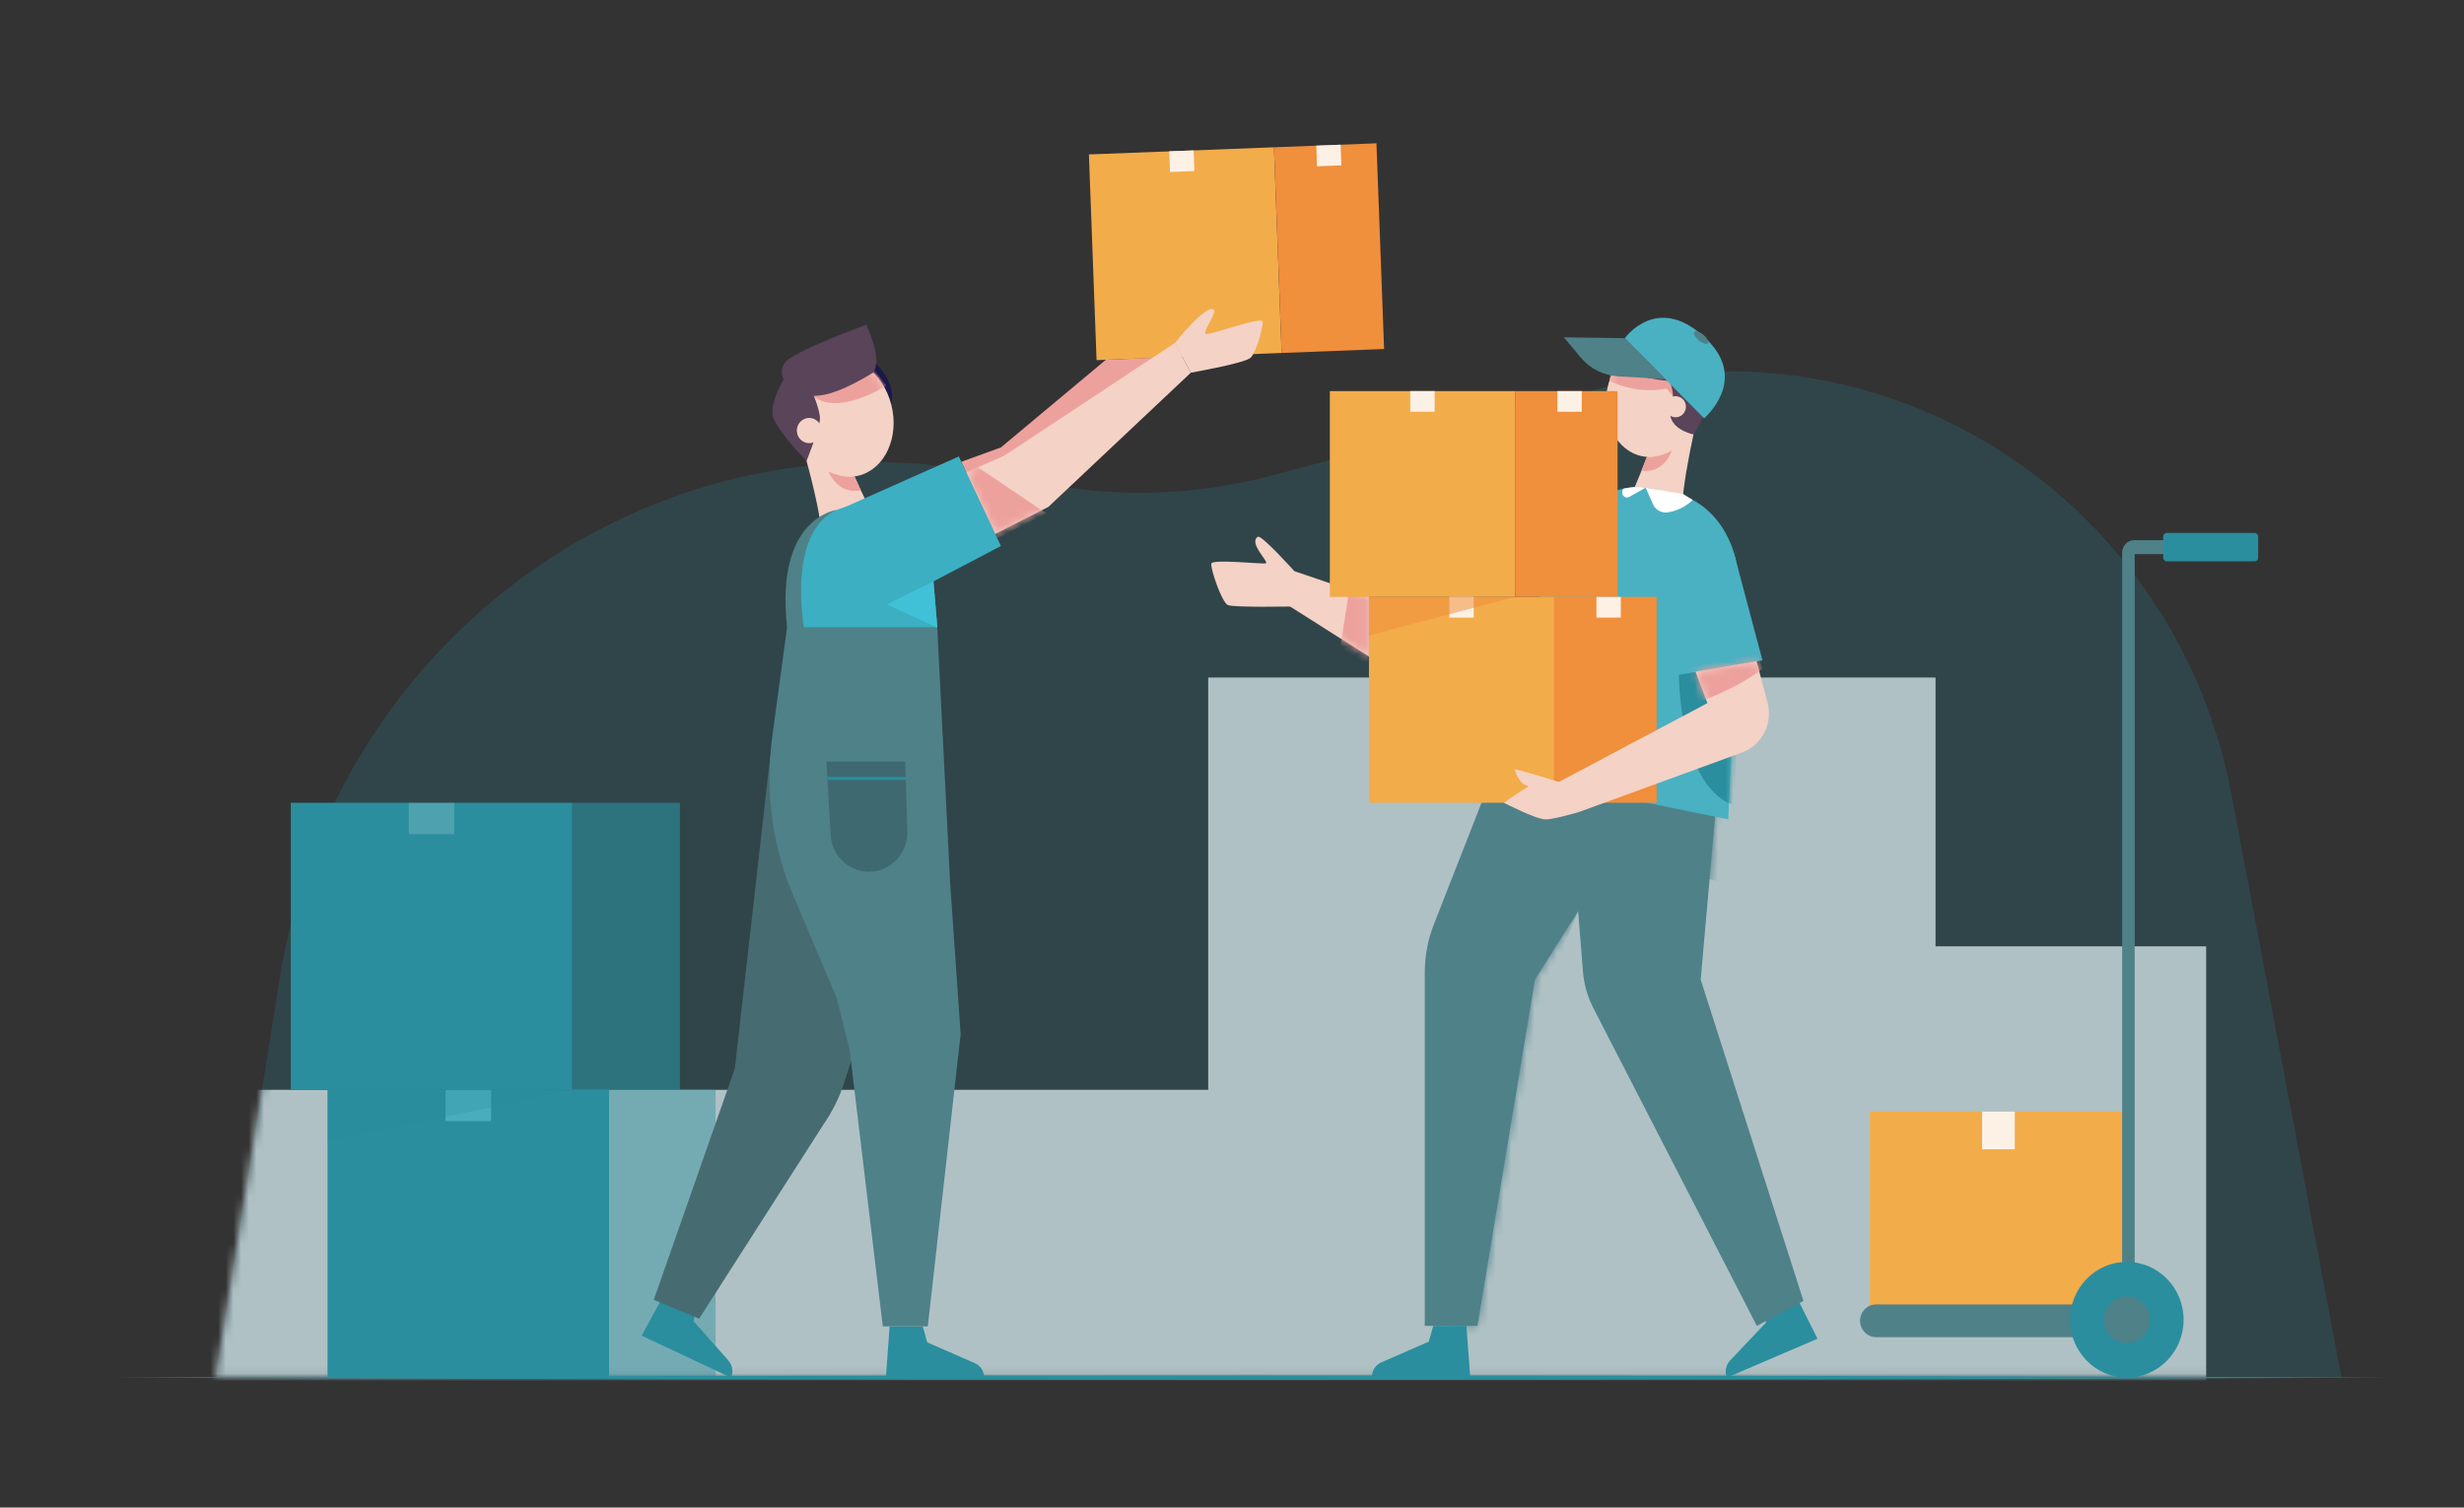 <svg width="322" height="197" viewBox="0 0 322 197" fill="none" xmlns="http://www.w3.org/2000/svg">
<rect x="0" y="0" width="322" height="197" fill="#333333" stroke="none"/>
<g clip-path="url(#clip0_1_108)">
<mask id="mask0_1_108" style="mask-type:luminance" maskUnits="userSpaceOnUse" x="0" y="0" width="322" height="197">
<path d="M322 0H0V197H322V0Z" fill="white"/>
</mask>
<g mask="url(#mask0_1_108)">
<path d="M28.184 179.929H305.966L291.623 103.884C284.326 65.193 246.487 40.836 209.091 50.759L166.034 62.184C156.521 64.708 146.583 65.09 136.911 63.303L128.147 61.684C84.96 53.706 43.74 83.358 36.626 127.519L28.184 179.929Z" fill="#2A8E9E" fill-opacity="0.21"/>
<mask id="mask1_1_108" style="mask-type:luminance" maskUnits="userSpaceOnUse" x="28" y="48" width="278" height="132">
<path d="M28.184 179.929H305.966L291.623 103.884C284.326 65.193 246.487 40.836 209.091 50.759L166.034 62.184C156.521 64.708 146.583 65.09 136.911 63.303L128.147 61.684C84.96 53.706 43.74 83.358 36.626 127.519L28.184 179.929Z" fill="white"/>
</mask>
<g mask="url(#mask1_1_108)">
<path opacity="0.7" d="M288.303 185.02V123.662H252.941V88.533H157.892V142.418H28.184L22.083 184.319L288.303 185.02Z" fill="#E6F5F8"/>
</g>
<path d="M230.528 170.709L230.781 172.833L226.084 177.801C225.525 178.393 225.365 179.268 225.678 180.026L237.516 174.938L234.528 168.99L230.528 170.709Z" fill="#2A8E9E"/>
<path d="M178.895 77.953L168.685 74.48L168.278 79.063L178.895 85.791V77.953Z" fill="#F4D2C6"/>
<mask id="mask2_1_108" style="mask-type:luminance" maskUnits="userSpaceOnUse" x="168" y="74" width="11" height="12">
<path d="M178.895 77.953L168.685 74.48L168.278 79.063L178.895 85.791V77.953Z" fill="white"/>
</mask>
<g mask="url(#mask2_1_108)">
<path d="M176.561 75.603L175.143 84.592L181.222 88.338L181.932 75.913L176.561 75.603Z" fill="#EDA19D"/>
</g>
<path d="M169.15 74.638C169.15 74.638 164.85 69.848 164.376 70.147C163.1 70.952 165.925 73.492 165.409 73.616C164.892 73.74 158.453 73.028 158.301 73.647C158.149 74.266 159.668 78.727 160.457 79.067C161.247 79.408 168.932 79.253 168.932 79.253L169.15 74.638Z" fill="#F4D2C6"/>
<path d="M196.544 97.421L187.381 120.799C186.596 122.802 186.192 124.94 186.192 127.098V173.265H193.07L200.593 127.996L217.252 101.649L196.544 97.421Z" fill="#4F8189"/>
<mask id="mask3_1_108" style="mask-type:luminance" maskUnits="userSpaceOnUse" x="186" y="97" width="32" height="77">
<path d="M196.544 97.421L187.381 120.799C186.596 122.802 186.192 124.94 186.192 127.098V173.265H193.07L200.593 127.996L217.252 101.649L196.544 97.421Z" fill="white"/>
</mask>
<g mask="url(#mask3_1_108)">
<path d="M206.232 119.076L205.269 107.076C205.269 107.076 194.51 125.758 194.332 128.838C194.155 131.918 190.067 174.501 190.067 174.501H195.043L202.507 128.113L206.232 119.076Z" fill="#4F8189"/>
</g>
<path d="M204.519 97.738L206.868 126.983C207.001 128.637 207.459 130.247 208.215 131.716L229.589 173.265L235.68 170.007L222.252 128.024L224.512 102.381L204.519 97.738Z" fill="#4F8189"/>
<mask id="mask4_1_108" style="mask-type:luminance" maskUnits="userSpaceOnUse" x="204" y="97" width="32" height="77">
<path d="M204.519 97.738L206.868 126.983C207.001 128.637 207.459 130.247 208.215 131.716L229.589 173.265L235.68 170.007L222.252 128.024L224.512 102.381L204.519 97.738Z" fill="white"/>
</mask>
<g mask="url(#mask4_1_108)">
<path d="M205.228 103.67C205.228 103.67 211.434 112.765 225.998 115.466L226.742 104.906L205.889 102.134L205.228 103.67Z" fill="#4F8189"/>
</g>
<path d="M187.295 173.265L186.72 175.322L180.499 178.041C179.758 178.364 179.278 179.107 179.278 179.929H192.124L191.636 173.265H187.295Z" fill="#2A8E9E"/>
<path d="M210.325 49.771C210.325 49.771 210.608 39.903 220.411 43.99C220.411 43.99 214.353 50.321 210.325 49.771Z" fill="#59445A"/>
<path d="M222.115 53.355C222.928 49.214 220.881 45.304 217.543 44.622C214.204 43.941 210.838 46.745 210.025 50.887C209.212 55.029 211.259 58.938 214.598 59.62C217.936 60.301 221.302 57.497 222.115 53.355Z" fill="#F4D2C6"/>
<mask id="mask5_1_108" style="mask-type:luminance" maskUnits="userSpaceOnUse" x="209" y="44" width="14" height="16">
<path d="M222.115 53.355C222.928 49.214 220.881 45.304 217.543 44.622C214.204 43.941 210.838 46.745 210.025 50.887C209.212 55.029 211.259 58.938 214.598 59.62C217.936 60.301 221.302 57.497 222.115 53.355Z" fill="white"/>
</mask>
<g mask="url(#mask5_1_108)">
<path d="M210.325 49.771C210.325 49.771 213.75 51.615 217.792 50.772L218.636 51.817L219.221 49.523L210.717 47.299L210.325 49.771Z" fill="#EDA19D"/>
</g>
<path d="M222.211 52.853C222.211 52.853 219.345 64.311 219.869 67.986C219.869 67.986 215.877 68.381 212.398 66.461C212.398 66.461 216.678 57.053 216.667 54.692L222.211 52.853Z" fill="#F4D2C6"/>
<path d="M215.228 59.702C215.228 59.702 216.515 59.945 218.482 58.886C218.482 58.886 217.501 61.937 214.516 61.514L215.228 59.702Z" fill="#EDA19D"/>
<path d="M211.004 48.202C211.004 48.202 213.648 49.336 218.17 49.795C218.17 49.795 218.997 51.517 218.449 53.026C217.38 55.973 221.31 56.776 221.31 56.776C221.31 56.776 225.052 50.965 224.304 47.759C223.796 45.582 221.469 44.337 219.39 43.581C217.817 43.01 215.058 42.941 213.71 43.944C212.891 44.553 211.549 46.27 211.004 48.202Z" fill="#59445A"/>
<path d="M220.295 53.422C220.149 54.168 219.436 54.652 218.705 54.503C217.973 54.353 217.498 53.627 217.645 52.881C217.791 52.134 218.503 51.651 219.235 51.8C219.967 51.95 220.442 52.676 220.295 53.422Z" fill="#F4D2C6"/>
<path d="M212.334 44.195L222.696 54.662C222.696 54.662 228.443 49.817 223.197 44.508C216.755 37.987 212.334 44.195 212.334 44.195Z" fill="#49B1C2"/>
<path d="M217.637 49.552L211.423 49.177C209.544 49.063 207.79 48.174 206.568 46.713L204.361 44.078L212.334 44.195L217.637 49.552Z" fill="#4F8189"/>
<path d="M223.196 44.86C223.034 45.062 222.502 44.891 222.009 44.478C221.515 44.065 221.246 43.567 221.409 43.366C221.571 43.164 222.102 43.335 222.596 43.748C223.089 44.16 223.358 44.658 223.196 44.86Z" fill="#4F8189"/>
<path d="M227.227 77.462C227.528 70.991 223.97 65.517 218.771 64.456L215.821 63.854C210.622 62.792 205.271 66.447 203.105 72.537L193.194 100.409L225.85 107.076L227.227 77.462Z" fill="#49B1C2"/>
<mask id="mask6_1_108" style="mask-type:luminance" maskUnits="userSpaceOnUse" x="193" y="63" width="35" height="45">
<path d="M227.227 77.462C227.528 70.991 223.97 65.517 218.771 64.456L215.821 63.854C210.622 62.792 205.271 66.447 203.105 72.537L193.194 100.409L225.85 107.076L227.227 77.462Z" fill="white"/>
</mask>
<g mask="url(#mask6_1_108)">
<path d="M219.403 88.179C219.403 88.179 219.392 102.919 226.717 105.271L227.245 85.885L219.403 88.179Z" fill="#2A8E9E"/>
</g>
<path d="M197.987 51.108H173.787V78.007H197.987V51.108Z" fill="#F3AC4A"/>
<path d="M211.39 51.108H197.992V78.007H211.39V51.108Z" fill="#F08F3C"/>
<path d="M187.48 51.108H184.294V53.809H187.48V51.108Z" fill="#FDF1E6"/>
<path d="M206.705 51.108H203.518V53.809H206.705V51.108Z" fill="#FDF1E6"/>
<path d="M203.095 78.007H178.896V104.906H203.095V78.007Z" fill="#F3AC4A"/>
<path d="M216.499 78.007H203.1V104.906H216.499V78.007Z" fill="#F08F3C"/>
<path d="M192.589 78.007H189.402V80.708H192.589V78.007Z" fill="#FDF1E6"/>
<path d="M211.813 78.007H208.626V80.708H211.813V78.007Z" fill="#FDF1E6"/>
<path opacity="0.54" d="M178.896 78.007H197.992L178.896 83.029V78.007Z" fill="#F08F3C"/>
<path d="M226.553 72.125L230.323 86.296L218.481 88.338L217.252 74.867L226.553 72.125Z" fill="#49B1C2"/>
<path d="M229.549 86.395L230.986 91.796C231.197 92.59 231.229 93.423 231.08 94.231C230.728 96.129 229.417 97.694 227.634 98.344L206.349 106.109L203.458 102.318L223.135 91.882L221.566 87.768L229.549 86.395Z" fill="#F4D2C6"/>
<mask id="mask7_1_108" style="mask-type:luminance" maskUnits="userSpaceOnUse" x="203" y="86" width="29" height="21">
<path d="M229.549 86.395L230.986 91.796C231.197 92.59 231.229 93.423 231.08 94.231C230.728 96.129 229.417 97.694 227.634 98.344L206.349 106.109L203.458 102.318L223.135 91.882L221.566 87.768L229.549 86.395Z" fill="white"/>
</mask>
<g mask="url(#mask7_1_108)">
<path d="M221.94 91.712C221.94 91.712 226.52 90.285 230.324 87.392L229.693 85.374L220.421 87.311L221.94 91.712Z" fill="#EDA19D"/>
</g>
<path d="M203.72 102.179C203.72 102.179 197.938 100.39 197.938 100.555C197.938 100.72 198.495 102.075 199.071 102.452C199.209 102.542 199.462 102.648 199.767 102.758C198.491 103.494 196.528 104.906 196.528 104.906C196.528 104.906 200.782 107.104 202.011 107.076C203.24 107.048 206.348 106.109 206.348 106.109C206.348 106.109 205.083 102.451 203.72 102.179Z" fill="#F4D2C6"/>
<path d="M215.06 63.732L216.012 65.893C216.345 66.648 217.132 67.08 217.935 66.956C218.861 66.814 220.096 66.409 221.212 65.333L219.957 64.558L215.06 63.732Z" fill="white"/>
<path d="M215.059 63.732L212.918 64.933C212.466 65.186 211.911 64.798 212.003 64.28C212.026 64.149 212.064 64.01 212.122 63.868C212.122 63.868 213.574 63.467 215.059 63.732Z" fill="white"/>
<path d="M79.591 142.418H42.803V179.929H79.591V142.418Z" fill="#2A8E9E"/>
<path d="M64.171 142.418H58.223V146.517H64.171V142.418Z" fill="#49ADBD"/>
<path d="M74.788 104.906H38V142.418H74.788V104.906Z" fill="#2A8E9E"/>
<path d="M59.368 104.906H53.42V109.006H59.368V104.906Z" fill="white" fill-opacity="0.17"/>
<path opacity="0.25" d="M74.788 142.418L42.803 149.253V142.418H74.788Z" fill="#2A8E9E"/>
<path d="M88.852 104.906H74.788V142.418H88.852V104.906Z" fill="#2A8E9E" fill-opacity="0.63"/>
<path d="M93.517 142.418H79.454V179.929H93.517V142.418Z" fill="#2A8E9E" fill-opacity="0.44"/>
<path d="M125.629 60.344L130.799 58.47L144.511 47.02L150.809 46.739L134.401 61.225L127.6 64.54L125.629 60.344Z" fill="#EDA19D"/>
<path d="M90.976 170.551L90.654 172.665L95.187 177.789C95.727 178.399 95.858 179.279 95.521 180.026L83.855 174.542L87.033 168.698L90.976 170.551Z" fill="#2A8E9E"/>
<path d="M120.596 173.362L121.172 175.419L127.392 178.137C128.133 178.461 128.613 179.204 128.613 180.026H115.768L116.255 173.362H120.596Z" fill="#2A8E9E"/>
<path d="M114.129 47.168C114.129 47.168 116.239 48.998 116.547 51.25C116.64 51.927 116.478 52.872 116.478 52.872L113.138 48.678L114.129 47.168Z" fill="#1A1949"/>
<path d="M112.289 62.136C115.681 61.23 117.556 57.085 116.476 52.877C115.395 48.669 111.77 45.991 108.377 46.897C104.985 47.802 103.111 51.947 104.191 56.155C105.271 60.364 108.897 63.041 112.289 62.136Z" fill="#F4D2C6"/>
<mask id="mask8_1_108" style="mask-type:luminance" maskUnits="userSpaceOnUse" x="103" y="46" width="14" height="17">
<path d="M112.289 62.136C115.681 61.23 117.556 57.085 116.476 52.877C115.395 48.669 111.77 45.991 108.377 46.897C104.985 47.802 103.111 51.947 104.191 56.155C105.271 60.364 108.897 63.041 112.289 62.136Z" fill="white"/>
</mask>
<g mask="url(#mask8_1_108)">
<path d="M115.837 50.375C115.837 50.375 109.499 54.48 106.263 51.739L113.743 47.756L115.837 50.375Z" fill="#EDA19D"/>
</g>
<path d="M104.078 55.645C104.078 55.645 107.699 67.25 107.377 71.06C107.377 71.06 111.505 71.221 114.968 69.034C114.968 69.034 110.013 59.624 109.886 57.196L104.078 55.645Z" fill="#F4D2C6"/>
<path d="M111.661 62.258C111.661 62.258 110.352 62.587 108.268 61.619C108.268 61.619 109.456 64.695 112.5 64.078L111.661 62.258Z" fill="#EDA19D"/>
<path d="M114.123 48.675C114.123 48.675 109.938 51.379 107.171 51.675C104.404 51.971 103.37 51.215 103.37 51.215C103.37 51.215 101.201 48.76 102.71 47.237C104.218 45.715 113.2 42.442 113.2 42.442C113.2 42.442 115.383 46.786 114.123 48.675Z" fill="#59445A"/>
<path d="M105.573 49.937C105.573 49.937 107.342 53.555 107.138 54.982C106.934 56.408 105.401 60.231 105.401 60.231C105.401 60.231 101.356 56.124 100.989 54.341C100.621 52.558 102.381 49.656 102.381 49.656L105.573 49.937Z" fill="#59445A"/>
<path d="M104.186 56.682C104.412 57.564 105.297 58.092 106.162 57.861C107.027 57.63 107.544 56.728 107.318 55.846C107.091 54.964 106.207 54.436 105.342 54.667C104.477 54.898 103.959 55.8 104.186 56.682Z" fill="#F4D2C6"/>
<path d="M166.484 19.246L142.301 20.181L143.301 47.061L167.483 46.126L166.484 19.246Z" fill="#F3AC4A"/>
<path d="M179.877 18.728L166.488 19.246L167.488 46.126L180.877 45.608L179.877 18.728Z" fill="#F08F3C"/>
<path d="M155.984 19.652L152.8 19.775L152.9 22.474L156.084 22.351L155.984 19.652Z" fill="#FDF1E6"/>
<path d="M175.195 18.908L172.01 19.032L172.111 21.73L175.295 21.607L175.195 18.908Z" fill="#FDF1E6"/>
<path d="M126.243 61.738L131.238 59.551L153.54 44.813L155.619 48.704L137.002 66.24L130.026 69.792L126.243 61.738Z" fill="#F4D2C6"/>
<mask id="mask9_1_108" style="mask-type:luminance" maskUnits="userSpaceOnUse" x="126" y="44" width="30" height="26">
<path d="M126.243 61.738L131.238 59.551L153.54 44.813L155.619 48.704L137.002 66.24L130.026 69.792L126.243 61.738Z" fill="white"/>
</mask>
<g mask="url(#mask9_1_108)">
<path d="M126.925 60.478L136.706 67.072L128.762 71.142L125.13 61.862L126.925 60.478Z" fill="#EDA19D"/>
</g>
<path d="M153.54 44.813C153.54 44.813 157.571 39.72 158.622 40.451C159.104 40.786 157.141 43.324 157.571 43.617C158.001 43.909 164.985 41.226 165.016 42.058C165.047 42.891 164.163 46.003 163.447 46.734C162.73 47.465 155.619 48.703 155.619 48.703L153.54 44.813Z" fill="#F4D2C6"/>
<path d="M100.681 98.633L96.036 139.609L85.435 169.864L91.364 172.329L107.564 147.019C108.765 145.297 109.704 143.399 110.35 141.392L118.74 115.312L100.681 98.633Z" fill="#466C72"/>
<path d="M124.167 115.433L122.481 81.974H102.857L100.949 96.05C100.021 102.892 100.794 109.887 103.362 116.279C103.463 116.529 103.566 116.779 103.672 117.028L109.37 130.474L111.03 137.192L115.367 173.334H121.247L125.54 135.132L124.167 115.433Z" fill="#4F8189"/>
<path d="M102.867 82.002L103.368 74.963C103.711 70.139 107.499 66.227 112.238 66.025C112.362 66.019 112.486 66.017 112.61 66.016C113.065 66.014 113.516 66.044 113.96 66.105C117.844 66.638 120.949 69.675 121.79 73.579L122.491 82.002H102.867Z" fill="#3CAFC2"/>
<path d="M108.819 66.98L125.303 59.649L130.799 71.351L117.631 78.261L108.819 66.98Z" fill="#3CAFC2"/>
<path d="M105.132 82.464C105.132 82.464 102.657 69.608 109.376 66.627C109.376 66.627 101.236 67.551 102.867 82.002L105.132 82.464Z" fill="#4F8189"/>
<path d="M121.989 75.974L115.881 78.986L122.491 82.002L121.989 75.974Z" fill="#41C1D7"/>
<path d="M108.008 99.517H118.294L118.576 108.637C118.666 111.526 116.394 113.917 113.559 113.917C110.899 113.917 108.7 111.8 108.547 109.092L108.008 99.517Z" fill="#3F6970"/>
<path d="M118.362 101.521H108.132V101.916H118.362V101.521Z" fill="#2A8E9E"/>
<path d="M277.95 145.268H244.363V170.956H277.95V145.268Z" fill="#F3AC4A"/>
<path d="M263.295 145.268H259.018V150.189H263.295V145.268Z" fill="#FDF1E6"/>
<path d="M287.165 70.591H278.964H278.911C278.036 70.591 277.326 71.314 277.326 72.207V72.407V170.461H245.175C244.017 170.461 243.079 171.418 243.079 172.598C243.079 173.779 244.017 174.735 245.175 174.735H278.964V173.045V170.461V72.407H287.165V70.591Z" fill="#4F8189"/>
<path d="M294.628 73.356H283.163C282.901 73.356 282.688 73.139 282.688 72.871V70.127C282.688 69.859 282.901 69.642 283.163 69.642H294.628C294.89 69.642 295.103 69.859 295.103 70.127V72.871C295.103 73.139 294.89 73.356 294.628 73.356Z" fill="#2A8E9E"/>
<path d="M277.94 180.026C282.036 180.026 285.357 176.64 285.357 172.463C285.357 168.287 282.036 164.901 277.94 164.901C273.844 164.901 270.524 168.287 270.524 172.463C270.524 176.64 273.844 180.026 277.94 180.026Z" fill="#2A8E9E"/>
<path d="M277.941 175.498C279.584 175.498 280.916 174.139 280.916 172.463C280.916 170.788 279.584 169.429 277.941 169.429C276.297 169.429 274.965 170.788 274.965 172.463C274.965 174.139 276.297 175.498 277.941 175.498Z" fill="#4F8189"/>
<path d="M14.944 180.026C112.672 179.634 214.765 179.631 312.492 180.026C214.764 180.421 112.671 180.418 14.944 180.026Z" fill="#2A8E9E"/>
</g>
</g>
<defs>
<clipPath id="clip0_1_108">
<rect width="322" height="197" fill="white"/>
</clipPath>
</defs>
</svg>
